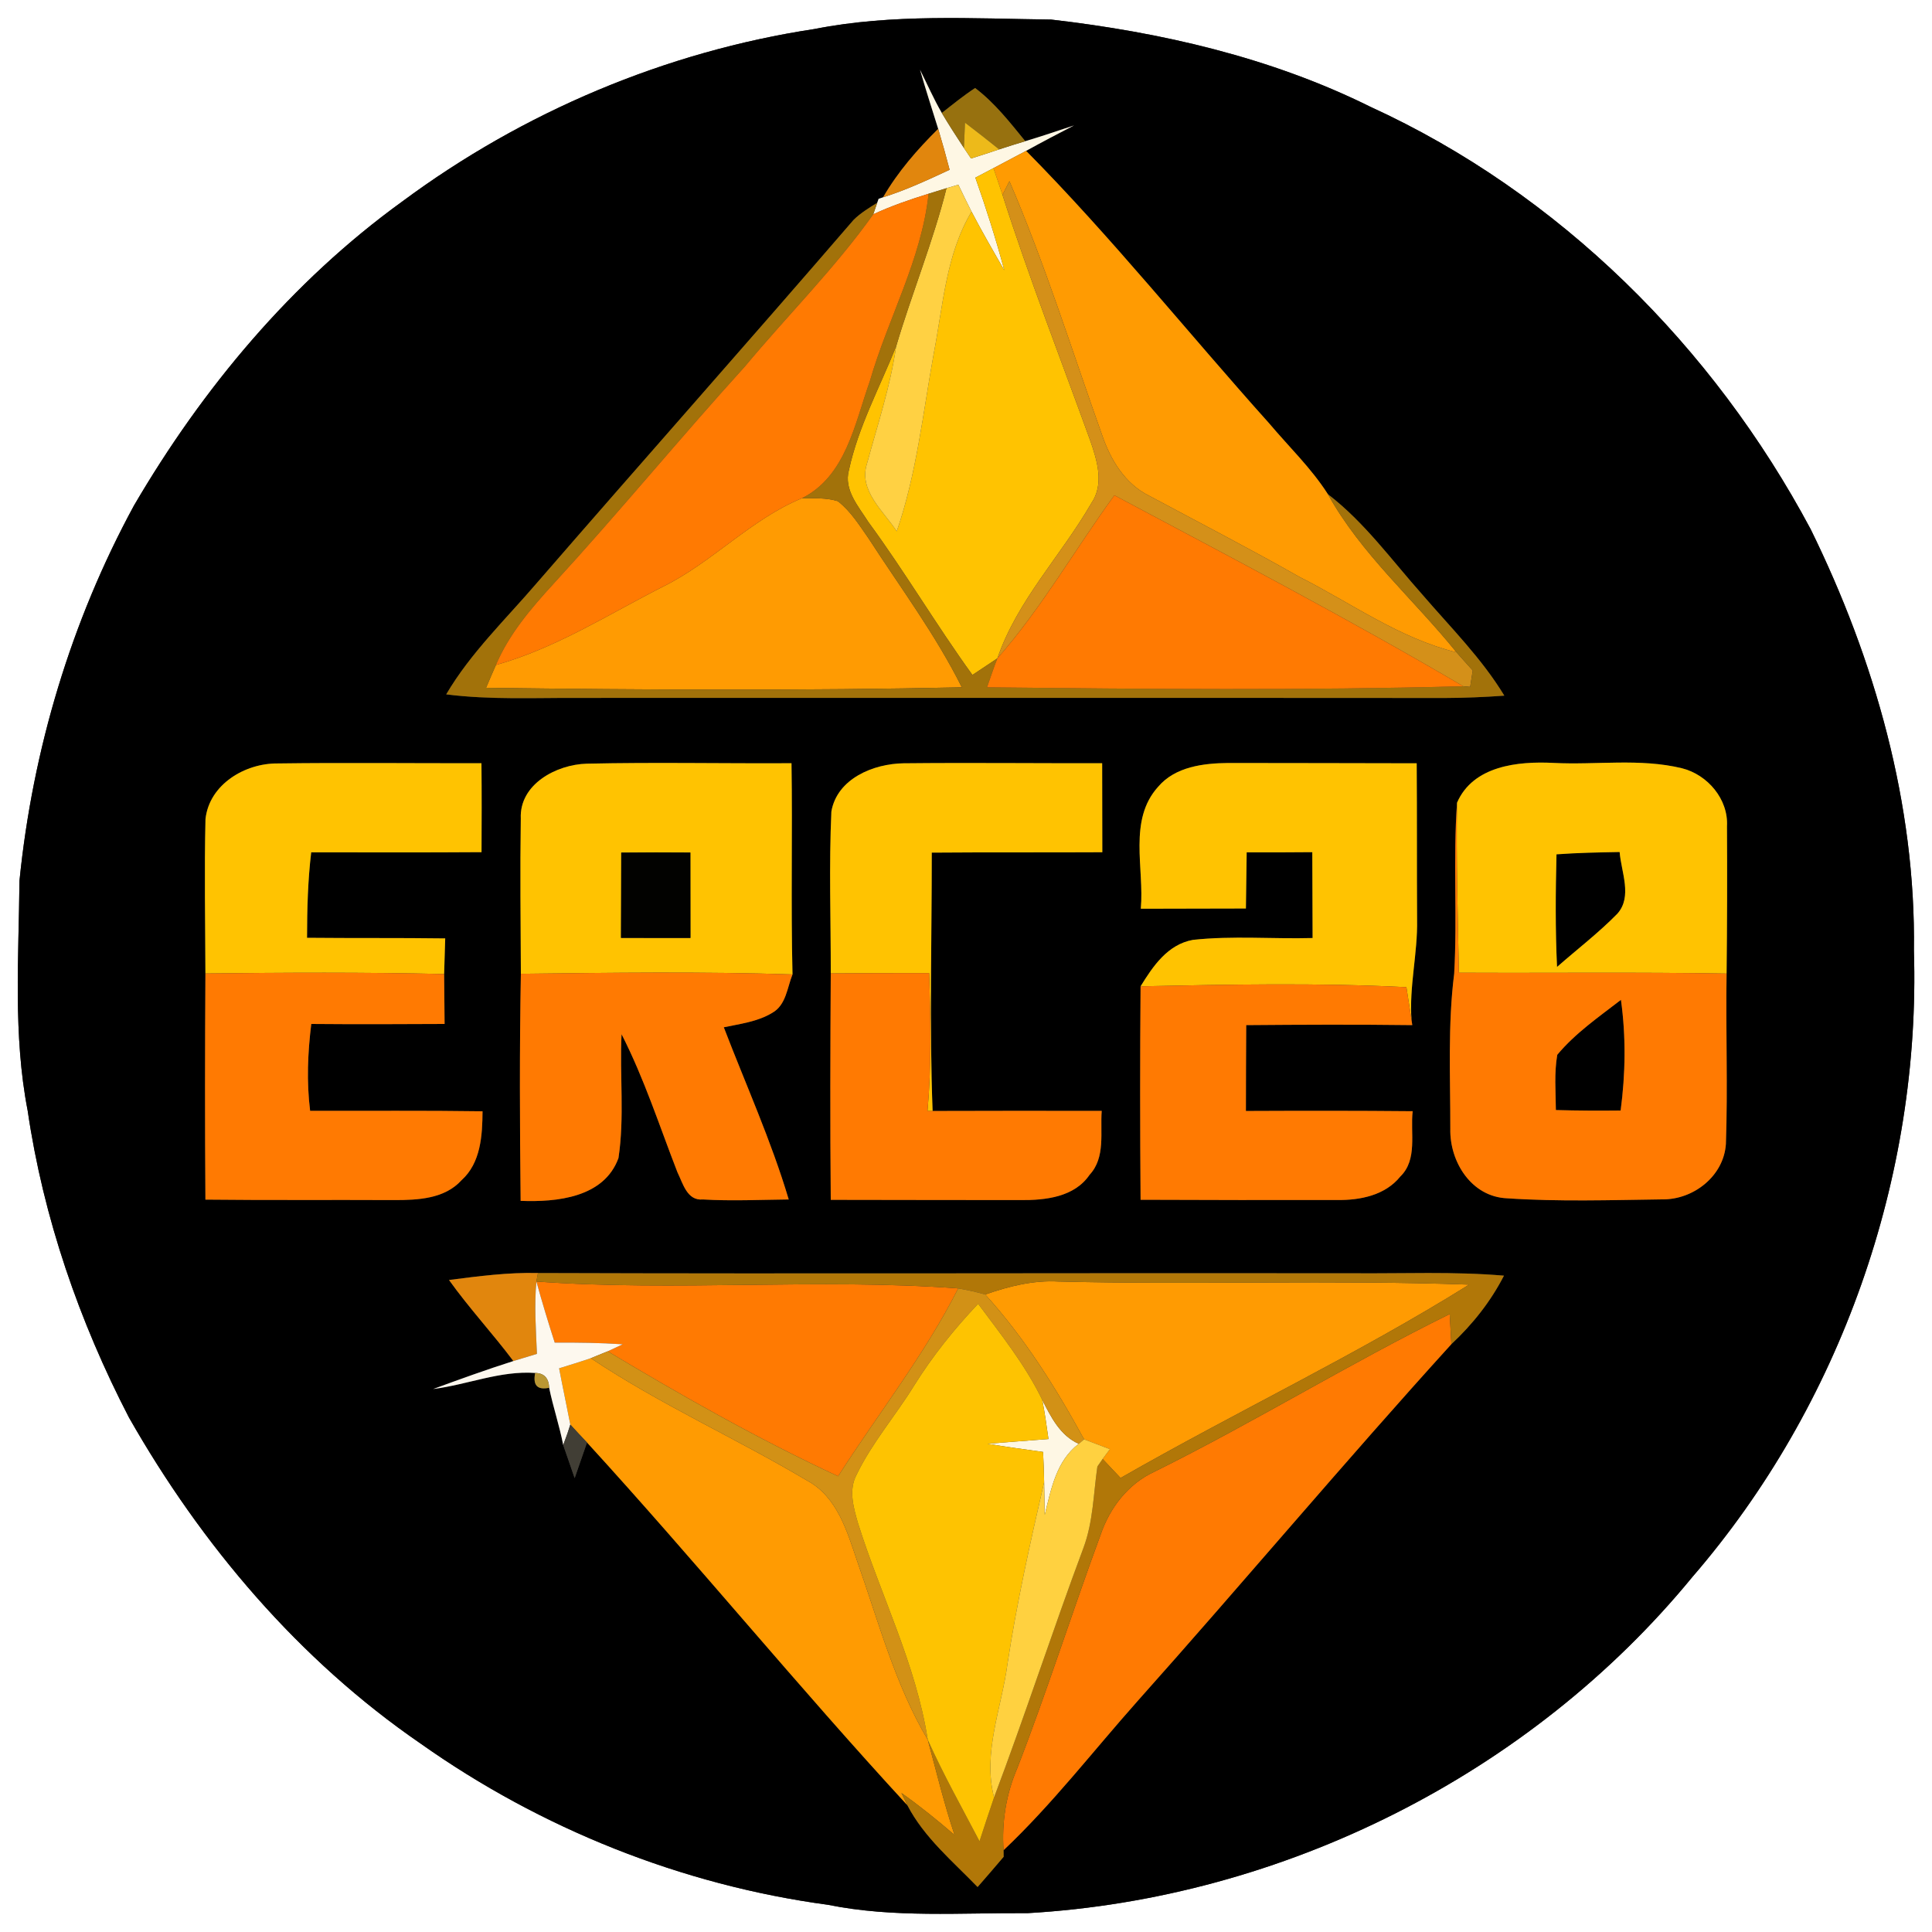 <?xml version="1.0" encoding="UTF-8" ?>
<!DOCTYPE svg PUBLIC "-//W3C//DTD SVG 1.1//EN" "http://www.w3.org/Graphics/SVG/1.1/DTD/svg11.dtd">
<svg width="250pt" height="250pt" viewBox="0 0 250 250" version="1.1" xmlns="http://www.w3.org/2000/svg">
<rect x="0" y="0" width="250" height="250" fill="#333333" stroke="none"/>
<g id="#ffffffff">
<path fill="#ffffff" opacity="1.00" d=" M 0.00 0.00 L 250.00 0.00 L 250.00 250.00 L 0.00 250.00 L 0.00 0.00 M 105.42 3.75 C 86.15 6.67 67.67 14.48 52.03 26.09 C 37.75 36.42 26.21 50.24 17.34 65.41 C 9.20 80.38 4.22 97.03 2.52 113.97 C 2.43 123.88 1.68 133.93 3.58 143.72 C 5.61 157.57 10.25 171.00 16.68 183.41 C 26.06 199.92 38.69 214.81 54.40 225.60 C 69.98 236.63 88.22 243.93 107.14 246.48 C 115.64 248.20 124.37 247.50 132.99 247.56 C 165.97 245.66 198.02 229.64 219.00 204.05 C 238.18 181.86 248.56 152.28 247.66 123.01 C 247.92 104.09 242.60 85.37 234.30 68.48 C 221.71 44.87 201.74 24.98 177.31 13.81 C 164.43 7.42 150.22 4.17 136.01 2.53 C 125.81 2.41 115.49 1.76 105.42 3.75 Z" />
</g>
<g id="#000000ff">
<path fill="#000000" opacity="1.00" d=" M 105.42 3.75 C 115.49 1.76 125.81 2.41 136.01 2.53 C 150.22 4.17 164.43 7.42 177.31 13.81 C 201.74 24.98 221.71 44.87 234.30 68.48 C 242.60 85.37 247.92 104.09 247.66 123.01 C 248.56 152.28 238.18 181.86 219.00 204.05 C 198.02 229.64 165.97 245.66 132.99 247.56 C 124.37 247.50 115.64 248.20 107.14 246.48 C 88.22 243.93 69.98 236.63 54.40 225.60 C 38.69 214.81 26.06 199.92 16.68 183.41 C 10.25 171.00 5.61 157.57 3.58 143.72 C 1.68 133.93 2.43 123.88 2.52 113.97 C 4.22 97.03 9.20 80.38 17.34 65.41 C 26.21 50.24 37.75 36.42 52.03 26.09 C 67.67 14.48 86.15 6.67 105.42 3.75 M 119.05 9.02 C 119.78 11.59 120.61 14.12 121.40 16.67 C 118.70 19.34 116.18 22.23 114.27 25.53 L 113.69 25.73 L 113.51 26.24 C 112.44 26.91 111.34 27.57 110.44 28.47 C 96.87 44.21 83.06 59.76 69.45 75.46 C 65.43 80.15 60.90 84.48 57.74 89.85 C 63.47 90.58 69.25 90.28 75.00 90.31 C 112.34 90.32 149.67 90.29 187.01 90.32 C 189.56 90.31 192.11 90.20 194.66 90.02 C 191.74 85.20 187.72 81.20 184.06 76.95 C 180.10 72.51 176.59 67.60 171.83 63.95 C 169.68 60.58 166.77 57.80 164.21 54.76 C 153.70 43.04 143.85 30.72 132.78 19.52 C 134.83 18.39 136.90 17.30 138.98 16.23 C 136.88 16.92 134.79 17.64 132.67 18.27 C 130.68 15.83 128.71 13.30 126.18 11.39 C 124.68 12.37 123.28 13.51 121.87 14.62 C 120.82 12.81 119.98 10.89 119.05 9.02 M 26.59 105.99 C 26.43 112.65 26.56 119.31 26.58 125.97 C 26.52 135.73 26.51 145.48 26.58 155.23 C 34.73 155.32 42.88 155.25 51.03 155.29 C 54.06 155.29 57.53 155.14 59.71 152.73 C 62.22 150.48 62.42 146.93 62.44 143.80 C 55.00 143.69 47.57 143.76 40.13 143.74 C 39.66 140.00 39.82 136.23 40.28 132.50 C 46.03 132.55 51.78 132.53 57.53 132.50 C 57.51 130.35 57.49 128.19 57.47 126.04 C 57.52 124.50 57.56 122.96 57.61 121.43 C 51.65 121.35 45.69 121.41 39.73 121.35 C 39.74 117.65 39.83 113.96 40.27 110.29 C 47.62 110.30 54.96 110.32 62.31 110.27 C 62.33 106.43 62.34 102.60 62.30 98.76 C 53.51 98.78 44.71 98.67 35.93 98.79 C 31.70 98.75 27.08 101.50 26.59 105.99 M 67.39 105.92 C 67.29 112.62 67.37 119.32 67.40 126.01 C 67.22 135.80 67.26 145.60 67.37 155.39 C 72.04 155.57 78.17 154.98 80.03 149.85 C 80.83 144.56 80.17 139.16 80.43 133.83 C 83.36 139.56 85.33 145.70 87.66 151.69 C 88.37 153.12 88.90 155.41 90.96 155.21 C 94.66 155.43 98.36 155.25 102.06 155.21 C 99.79 147.59 96.50 140.34 93.66 132.93 C 95.79 132.48 98.04 132.21 99.93 131.06 C 101.72 130.06 101.86 127.80 102.55 126.09 C 102.33 116.98 102.56 107.87 102.42 98.76 C 93.59 98.81 84.76 98.62 75.93 98.82 C 72.02 98.92 67.19 101.47 67.39 105.92 M 107.58 105.01 C 107.26 111.99 107.51 118.98 107.50 125.96 C 107.44 135.72 107.41 145.49 107.50 155.26 C 115.68 155.29 123.86 155.27 132.04 155.29 C 135.25 155.32 139.02 154.92 140.99 152.02 C 143.08 149.77 142.35 146.53 142.56 143.75 C 135.27 143.74 127.97 143.73 120.68 143.76 C 120.25 132.62 120.58 121.47 120.57 110.33 C 127.93 110.27 135.28 110.32 142.64 110.28 C 142.63 106.44 142.63 102.60 142.62 98.76 C 134.06 98.78 125.49 98.68 116.93 98.77 C 113.03 98.82 108.32 100.75 107.58 105.01 M 149.86 101.81 C 145.96 106.12 148.09 112.35 147.62 117.59 C 152.16 117.57 156.69 117.58 161.22 117.56 C 161.26 115.14 161.28 112.71 161.32 110.29 C 164.15 110.30 166.98 110.30 169.81 110.27 C 169.83 113.98 169.83 117.68 169.85 121.38 C 164.69 121.52 159.50 121.06 154.36 121.62 C 151.10 122.21 149.20 125.01 147.59 127.63 C 147.51 136.83 147.52 146.04 147.59 155.25 C 156.08 155.28 164.57 155.30 173.05 155.28 C 176.01 155.32 179.25 154.67 181.20 152.24 C 183.47 150.04 182.47 146.59 182.80 143.79 C 175.61 143.72 168.41 143.73 161.22 143.76 C 161.23 140.06 161.23 136.35 161.26 132.65 C 168.42 132.59 175.59 132.56 182.75 132.65 L 182.65 131.99 C 182.33 127.63 183.46 123.35 183.37 119.00 C 183.33 112.26 183.37 105.51 183.32 98.77 C 175.20 98.74 167.07 98.75 158.95 98.73 C 155.74 98.76 152.07 99.20 149.86 101.81 M 188.54 103.87 C 188.01 111.24 188.59 118.63 188.17 126.00 C 187.33 132.65 187.68 139.37 187.67 146.05 C 187.57 150.34 190.40 154.87 195.02 155.06 C 201.69 155.51 208.40 155.29 215.07 155.20 C 219.12 155.26 223.05 152.20 223.33 148.04 C 223.59 140.69 223.30 133.33 223.42 125.98 C 223.49 119.63 223.51 113.28 223.47 106.92 C 223.67 103.42 220.96 100.24 217.64 99.41 C 212.20 98.09 206.53 99.01 201.00 98.72 C 196.43 98.49 190.62 99.08 188.54 103.87 M 58.10 165.63 C 60.70 169.27 63.75 172.55 66.43 176.12 C 62.94 177.23 59.49 178.48 56.05 179.74 C 60.48 179.18 64.74 177.34 69.25 177.66 C 68.93 179.26 69.54 179.90 71.06 179.58 C 71.57 182.07 72.40 184.49 72.88 186.99 C 73.38 188.42 73.87 189.84 74.36 191.27 C 74.89 189.73 75.42 188.20 75.96 186.66 C 90.05 202.07 103.27 218.26 117.42 233.61 C 119.59 237.78 123.28 240.85 126.50 244.18 C 127.63 242.88 128.76 241.59 129.87 240.27 L 129.86 239.42 C 136.14 233.48 141.44 226.60 147.17 220.15 C 160.83 204.85 174.02 189.11 187.81 173.93 C 190.55 171.37 192.90 168.41 194.61 165.07 C 188.09 164.51 181.53 164.82 174.99 164.76 C 139.87 164.71 104.74 164.85 69.61 164.73 C 65.75 164.63 61.92 165.14 58.10 165.63 Z" />
<path fill="#000000" opacity="1.00" d=" M 201.41 110.55 C 204.13 110.35 206.85 110.30 209.58 110.25 C 209.78 112.84 211.26 116.01 209.29 118.23 C 206.86 120.71 204.09 122.83 201.48 125.12 C 201.25 120.27 201.29 115.41 201.41 110.55 Z" />
<path fill="#000000" opacity="1.00" d=" M 201.51 136.49 C 203.84 133.69 206.89 131.59 209.75 129.38 C 210.41 134.13 210.34 138.95 209.71 143.70 C 206.91 143.73 204.12 143.72 201.33 143.64 C 201.31 141.26 201.10 138.85 201.51 136.49 Z" />
</g>
<g id="#fef7e4ff">
<path fill="#fef7e4" opacity="1.00" d=" M 119.05 9.02 C 119.98 10.89 120.82 12.81 121.87 14.62 C 122.78 16.15 123.75 17.65 124.73 19.14 C 124.96 19.48 125.42 20.17 125.65 20.51 C 126.86 20.13 128.08 19.74 129.29 19.33 C 130.41 18.96 131.54 18.61 132.67 18.27 C 134.79 17.64 136.88 16.92 138.98 16.23 C 136.90 17.30 134.83 18.39 132.78 19.52 C 131.37 20.27 129.96 21.01 128.55 21.76 C 127.97 22.06 126.79 22.68 126.21 22.99 C 127.61 26.94 128.87 30.94 129.96 34.98 C 128.51 32.47 127.06 29.96 125.72 27.39 C 125.13 26.24 124.57 25.07 124.01 23.90 C 123.63 24.01 122.86 24.24 122.48 24.35 C 121.90 24.53 120.74 24.89 120.16 25.07 C 117.73 25.83 115.31 26.65 113.00 27.73 C 113.13 27.36 113.38 26.61 113.51 26.24 L 113.69 25.73 L 114.27 25.53 C 117.24 24.60 120.06 23.28 122.88 21.97 C 122.42 20.20 121.93 18.43 121.40 16.67 C 120.61 14.12 119.78 11.59 119.05 9.02 Z" />
<path fill="#fef7e4" opacity="1.00" d=" M 134.87 181.15 C 135.99 183.36 137.19 185.77 139.59 186.83 C 136.69 189.02 136.00 192.71 135.19 196.03 C 135.17 194.62 135.14 193.20 135.11 191.79 C 135.09 190.49 135.04 189.18 134.97 187.88 C 132.57 187.55 130.16 187.22 127.77 186.82 C 130.40 186.60 133.03 186.42 135.67 186.21 C 135.43 184.51 135.20 182.82 134.87 181.15 Z" />
</g>
<g id="#97710fff">
<path fill="#97710f" opacity="1.00" d=" M 121.87 14.62 C 123.28 13.51 124.68 12.37 126.18 11.39 C 128.71 13.30 130.68 15.83 132.67 18.27 C 131.54 18.61 130.41 18.96 129.29 19.33 C 127.83 18.16 126.36 17.00 124.87 15.87 C 124.83 16.69 124.76 18.32 124.73 19.14 C 123.75 17.65 122.78 16.15 121.87 14.62 Z" />
</g>
<g id="#edba1aff">
<path fill="#edba1a" opacity="1.00" d=" M 124.87 15.87 C 126.36 17.00 127.83 18.16 129.29 19.33 C 128.08 19.74 126.86 20.13 125.65 20.51 C 125.42 20.17 124.96 19.48 124.73 19.14 C 124.76 18.32 124.83 16.69 124.87 15.87 Z" />
</g>
<g id="#e1860dff">
<path fill="#e1860d" opacity="1.00" d=" M 114.27 25.53 C 116.18 22.23 118.70 19.34 121.40 16.67 C 121.93 18.43 122.42 20.20 122.88 21.97 C 120.06 23.28 117.24 24.60 114.27 25.53 Z" />
<path fill="#e1860d" opacity="1.00" d=" M 58.10 165.63 C 61.92 165.14 65.75 164.63 69.61 164.73 L 69.41 165.83 C 69.12 168.94 69.35 172.07 69.48 175.19 C 68.47 175.50 67.45 175.81 66.43 176.12 C 63.75 172.55 60.70 169.27 58.10 165.63 Z" />
</g>
<g id="#ff9b02ff">
<path fill="#ff9b02" opacity="1.00" d=" M 128.55 21.76 C 129.96 21.01 131.37 20.27 132.78 19.52 C 143.85 30.72 153.70 43.04 164.21 54.76 C 166.77 57.80 169.68 60.58 171.83 63.95 C 176.14 71.72 182.95 77.56 188.47 84.41 C 181.09 82.60 174.88 78.06 168.18 74.67 C 161.77 71.03 155.22 67.65 148.73 64.17 C 145.56 62.61 143.70 59.49 142.60 56.27 C 138.69 45.30 135.22 34.15 130.62 23.45 C 130.39 23.89 129.94 24.77 129.72 25.21 C 129.34 24.05 128.95 22.90 128.55 21.76 Z" />
<path fill="#ff9b02" opacity="1.00" d=" M 103.77 64.47 C 105.32 64.48 106.91 64.39 108.41 64.85 C 110.09 66.15 111.22 68.00 112.42 69.71 C 116.53 76.06 121.08 82.15 124.46 88.94 C 103.95 89.38 83.42 89.27 62.90 89.00 C 63.32 88.01 63.73 87.03 64.17 86.05 C 71.92 83.88 78.72 79.50 85.83 75.89 C 92.22 72.72 97.13 67.22 103.77 64.47 Z" />
<path fill="#ff9b02" opacity="1.00" d=" M 127.49 167.51 C 130.54 166.44 133.73 165.64 136.99 165.83 C 154.69 166.27 172.40 165.60 190.10 166.23 C 175.51 175.34 159.91 182.70 145.00 191.25 C 144.22 190.43 143.45 189.61 142.68 188.79 C 142.91 188.47 143.38 187.84 143.62 187.52 C 142.50 187.09 141.39 186.67 140.28 186.25 C 136.65 179.61 132.59 173.13 127.49 167.51 Z" />
<path fill="#ff9b02" opacity="1.00" d=" M 72.35 177.06 C 73.72 176.63 75.09 176.22 76.45 175.75 C 85.38 181.72 95.24 186.11 104.45 191.59 C 108.35 193.70 109.62 198.17 110.94 202.07 C 113.69 209.86 115.81 217.95 120.05 225.12 C 121.17 229.24 122.16 233.40 123.52 237.45 C 121.31 235.54 119.03 233.70 116.64 232.01 C 116.84 232.41 117.23 233.21 117.42 233.61 C 103.27 218.26 90.05 202.07 75.96 186.66 C 75.23 185.89 74.51 185.12 73.80 184.34 C 73.33 181.91 72.81 179.49 72.35 177.06 Z" />
</g>
<g id="#ffc301ff">
<path fill="#ffc301" opacity="1.00" d=" M 126.21 22.99 C 126.79 22.68 127.97 22.06 128.55 21.76 C 128.95 22.90 129.34 24.05 129.72 25.21 C 133.15 35.93 137.25 46.44 141.08 57.02 C 141.97 59.60 142.92 62.64 141.21 65.13 C 137.30 71.90 131.64 77.68 129.06 85.19 C 127.98 85.91 126.91 86.63 125.83 87.34 C 121.15 80.87 117.09 73.98 112.36 67.54 C 111.10 65.54 109.15 63.38 109.85 60.83 C 111.07 55.21 113.84 50.12 115.96 44.82 C 115.22 50.01 113.55 54.98 112.18 60.02 C 111.08 63.49 114.33 66.14 116.04 68.75 C 118.61 61.30 119.43 53.44 120.83 45.72 C 122.04 39.52 122.39 32.95 125.72 27.39 C 127.06 29.96 128.51 32.47 129.96 34.98 C 128.87 30.94 127.61 26.94 126.21 22.99 Z" />
<path fill="#ffc301" opacity="1.00" d=" M 26.59 105.99 C 27.08 101.50 31.70 98.75 35.93 98.79 C 44.71 98.67 53.51 98.78 62.30 98.76 C 62.34 102.60 62.33 106.43 62.31 110.27 C 54.96 110.32 47.62 110.30 40.27 110.29 C 39.83 113.96 39.74 117.65 39.73 121.35 C 45.69 121.41 51.65 121.35 57.61 121.43 C 57.56 122.96 57.52 124.50 57.47 126.04 C 47.17 125.80 36.87 125.85 26.58 125.97 C 26.56 119.31 26.43 112.65 26.59 105.99 Z" />
<path fill="#ffc301" opacity="1.00" d=" M 67.39 105.92 C 67.19 101.47 72.02 98.92 75.93 98.82 C 84.76 98.62 93.59 98.81 102.42 98.76 C 102.56 107.87 102.33 116.98 102.55 126.09 C 90.84 125.71 79.12 125.87 67.40 126.01 C 67.37 119.32 67.29 112.62 67.39 105.92 M 80.39 110.33 C 80.38 114.00 80.38 117.68 80.36 121.36 C 83.35 121.37 86.35 121.37 89.34 121.37 C 89.34 117.68 89.34 114.00 89.33 110.32 C 86.35 110.29 83.37 110.30 80.39 110.33 Z" />
<path fill="#ffc301" opacity="1.00" d=" M 107.58 105.01 C 108.32 100.75 113.03 98.82 116.93 98.77 C 125.49 98.68 134.06 98.78 142.62 98.76 C 142.63 102.60 142.63 106.44 142.64 110.28 C 135.28 110.32 127.93 110.27 120.57 110.33 C 120.58 121.47 120.25 132.62 120.68 143.76 L 120.02 143.76 C 120.55 137.83 120.42 131.86 120.23 125.92 C 115.99 125.91 111.74 125.93 107.50 125.96 C 107.51 118.98 107.26 111.99 107.58 105.01 Z" />
<path fill="#ffc301" opacity="1.00" d=" M 149.86 101.81 C 152.07 99.20 155.74 98.76 158.95 98.73 C 167.07 98.75 175.20 98.74 183.32 98.77 C 183.37 105.51 183.33 112.26 183.37 119.00 C 183.46 123.35 182.33 127.63 182.65 131.99 C 182.43 130.57 182.21 129.15 181.99 127.74 C 170.53 127.16 159.06 127.39 147.59 127.63 C 149.20 125.01 151.10 122.21 154.36 121.62 C 159.50 121.06 164.69 121.52 169.85 121.38 C 169.83 117.68 169.83 113.98 169.81 110.27 C 166.98 110.30 164.15 110.30 161.32 110.29 C 161.28 112.71 161.26 115.14 161.22 117.56 C 156.69 117.58 152.16 117.57 147.62 117.59 C 148.09 112.35 145.96 106.12 149.86 101.81 Z" />
<path fill="#ffc301" opacity="1.00" d=" M 188.54 103.87 C 190.62 99.08 196.43 98.49 201.00 98.72 C 206.53 99.01 212.20 98.09 217.64 99.41 C 220.96 100.24 223.67 103.42 223.47 106.92 C 223.51 113.28 223.49 119.63 223.42 125.98 C 211.87 125.78 200.33 125.93 188.78 125.87 C 188.64 118.54 188.42 111.20 188.54 103.87 M 201.41 110.55 C 201.29 115.41 201.25 120.27 201.48 125.12 C 204.09 122.83 206.86 120.71 209.29 118.23 C 211.26 116.01 209.78 112.84 209.58 110.25 C 206.85 110.30 204.13 110.35 201.41 110.55 Z" />
</g>
<g id="#ffd143ff">
<path fill="#ffd143" opacity="1.00" d=" M 122.48 24.35 C 122.86 24.24 123.63 24.01 124.01 23.90 C 124.57 25.07 125.13 26.24 125.72 27.39 C 122.39 32.95 122.04 39.52 120.83 45.72 C 119.43 53.44 118.61 61.30 116.04 68.75 C 114.33 66.14 111.08 63.49 112.18 60.02 C 113.55 54.98 115.22 50.01 115.96 44.82 C 117.99 37.95 120.73 31.31 122.48 24.35 Z" />
</g>
<g id="#d49019ff">
<path fill="#d49019" opacity="1.00" d=" M 129.72 25.21 C 129.94 24.77 130.39 23.89 130.62 23.45 C 135.22 34.15 138.69 45.30 142.60 56.27 C 143.70 59.49 145.56 62.61 148.73 64.17 C 155.22 67.65 161.77 71.03 168.18 74.67 C 174.88 78.06 181.09 82.60 188.47 84.41 C 189.16 85.20 189.87 85.98 190.57 86.76 C 190.49 87.29 190.32 88.35 190.24 88.88 L 189.34 88.80 C 174.55 80.11 159.34 72.15 144.20 64.09 C 139.10 71.09 134.80 78.67 129.06 85.19 C 131.64 77.68 137.30 71.90 141.21 65.13 C 142.92 62.64 141.97 59.60 141.08 57.02 C 137.25 46.44 133.15 35.93 129.72 25.21 Z" />
</g>
<g id="#a2720aff">
<path fill="#a2720a" opacity="1.00" d=" M 120.16 25.07 C 120.74 24.89 121.90 24.53 122.48 24.35 C 120.73 31.31 117.99 37.95 115.96 44.82 C 113.84 50.12 111.07 55.21 109.85 60.83 C 109.15 63.38 111.10 65.54 112.36 67.54 C 117.09 73.98 121.15 80.87 125.83 87.34 C 126.91 86.63 127.98 85.91 129.06 85.19 C 128.58 86.43 128.15 87.69 127.72 88.94 C 148.25 89.16 168.81 89.35 189.34 88.80 L 190.24 88.88 C 190.32 88.35 190.49 87.29 190.57 86.76 C 189.87 85.98 189.16 85.20 188.47 84.41 C 182.95 77.56 176.14 71.72 171.83 63.95 C 176.59 67.60 180.10 72.51 184.06 76.95 C 187.72 81.20 191.74 85.20 194.66 90.02 C 192.11 90.20 189.56 90.31 187.01 90.32 C 149.67 90.29 112.34 90.32 75.00 90.31 C 69.25 90.28 63.47 90.58 57.74 89.85 C 60.90 84.48 65.43 80.15 69.45 75.46 C 83.06 59.76 96.87 44.21 110.44 28.47 C 111.34 27.57 112.44 26.91 113.51 26.24 C 113.38 26.61 113.13 27.36 113.00 27.73 C 108.02 34.73 101.90 40.81 96.41 47.40 C 88.00 56.67 80.06 66.35 71.60 75.57 C 68.71 78.73 65.86 82.06 64.17 86.05 C 63.73 87.03 63.32 88.01 62.90 89.00 C 83.42 89.27 103.95 89.38 124.46 88.94 C 121.08 82.15 116.53 76.06 112.42 69.71 C 111.22 68.00 110.09 66.15 108.41 64.85 C 106.91 64.39 105.32 64.48 103.77 64.47 C 109.48 61.60 110.61 54.79 112.56 49.32 C 114.91 41.17 119.24 33.61 120.16 25.07 Z" />
</g>
<g id="#ff7a02ff">
<path fill="#ff7a02" opacity="1.00" d=" M 113.00 27.73 C 115.31 26.65 117.73 25.83 120.16 25.07 C 119.24 33.61 114.91 41.17 112.56 49.32 C 110.61 54.79 109.48 61.60 103.77 64.47 C 97.13 67.22 92.22 72.72 85.83 75.89 C 78.72 79.50 71.92 83.88 64.17 86.05 C 65.86 82.06 68.71 78.73 71.60 75.57 C 80.06 66.35 88.00 56.67 96.41 47.40 C 101.90 40.81 108.02 34.73 113.00 27.73 Z" />
<path fill="#ff7a02" opacity="1.00" d=" M 144.20 64.09 C 159.34 72.15 174.55 80.11 189.34 88.80 C 168.81 89.35 148.25 89.16 127.72 88.94 C 128.15 87.69 128.58 86.43 129.06 85.19 C 134.80 78.67 139.10 71.09 144.20 64.09 Z" />
<path fill="#ff7a02" opacity="1.00" d=" M 188.17 126.00 C 188.59 118.63 188.01 111.24 188.54 103.87 C 188.42 111.20 188.64 118.54 188.78 125.87 C 200.33 125.93 211.87 125.78 223.42 125.98 C 223.30 133.33 223.59 140.69 223.33 148.04 C 223.05 152.20 219.12 155.26 215.07 155.20 C 208.40 155.29 201.69 155.51 195.02 155.06 C 190.40 154.87 187.57 150.34 187.67 146.05 C 187.68 139.37 187.33 132.65 188.17 126.00 M 201.51 136.49 C 201.10 138.85 201.31 141.26 201.33 143.64 C 204.12 143.72 206.91 143.73 209.71 143.70 C 210.34 138.95 210.41 134.13 209.75 129.38 C 206.89 131.59 203.84 133.69 201.51 136.49 Z" />
<path fill="#ff7a02" opacity="1.00" d=" M 26.58 125.97 C 36.87 125.85 47.17 125.80 57.47 126.04 C 57.49 128.19 57.51 130.35 57.53 132.50 C 51.78 132.53 46.03 132.55 40.28 132.50 C 39.82 136.23 39.66 140.00 40.13 143.74 C 47.57 143.76 55.00 143.69 62.44 143.80 C 62.42 146.93 62.22 150.48 59.71 152.73 C 57.53 155.14 54.06 155.29 51.03 155.29 C 42.88 155.25 34.73 155.32 26.58 155.23 C 26.51 145.48 26.52 135.73 26.58 125.97 Z" />
<path fill="#ff7a02" opacity="1.00" d=" M 67.40 126.01 C 79.12 125.87 90.84 125.71 102.55 126.09 C 101.86 127.80 101.72 130.06 99.93 131.06 C 98.04 132.21 95.79 132.48 93.66 132.93 C 96.50 140.34 99.79 147.59 102.06 155.21 C 98.36 155.25 94.66 155.43 90.96 155.21 C 88.90 155.41 88.37 153.12 87.66 151.69 C 85.33 145.70 83.36 139.56 80.43 133.83 C 80.17 139.16 80.83 144.56 80.03 149.85 C 78.17 154.98 72.04 155.57 67.37 155.39 C 67.26 145.60 67.22 135.80 67.40 126.01 Z" />
<path fill="#ff7a02" opacity="1.00" d=" M 107.50 125.96 C 111.74 125.93 115.99 125.91 120.23 125.92 C 120.42 131.86 120.55 137.83 120.02 143.76 L 120.68 143.76 C 127.97 143.73 135.27 143.74 142.56 143.75 C 142.35 146.53 143.08 149.77 140.99 152.02 C 139.02 154.92 135.25 155.32 132.04 155.29 C 123.86 155.27 115.68 155.29 107.50 155.26 C 107.41 145.49 107.44 135.72 107.50 125.96 Z" />
<path fill="#ff7a02" opacity="1.00" d=" M 147.59 127.63 C 159.06 127.39 170.53 127.16 181.99 127.74 C 182.21 129.15 182.43 130.57 182.65 131.99 L 182.75 132.65 C 175.59 132.56 168.42 132.59 161.26 132.65 C 161.23 136.35 161.23 140.06 161.22 143.76 C 168.41 143.73 175.61 143.72 182.80 143.79 C 182.47 146.59 183.47 150.04 181.20 152.24 C 179.25 154.67 176.01 155.32 173.05 155.28 C 164.57 155.30 156.08 155.28 147.59 155.25 C 147.52 146.04 147.51 136.83 147.59 127.63 Z" />
<path fill="#ff7a02" opacity="1.00" d=" M 69.41 165.83 C 87.58 167.14 105.84 165.38 123.99 166.72 C 119.64 175.33 113.63 182.93 108.45 191.03 C 98.20 186.26 88.33 180.67 78.64 174.86 C 79.12 174.63 80.09 174.17 80.58 173.95 C 77.65 173.75 74.71 173.72 71.78 173.73 C 70.94 171.11 70.14 168.48 69.41 165.83 Z" />
<path fill="#ff7a02" opacity="1.00" d=" M 149.40 190.43 C 162.33 184.02 174.64 176.42 187.59 170.04 C 187.66 171.34 187.73 172.63 187.81 173.93 C 174.02 189.11 160.83 204.85 147.17 220.15 C 141.44 226.60 136.14 233.48 129.86 239.42 C 129.61 235.80 130.19 232.17 131.62 228.84 C 135.49 218.87 138.71 208.66 142.40 198.64 C 143.60 195.12 145.96 192.01 149.40 190.43 Z" />
</g>
<g id="#020200ff">
<path fill="#020200" opacity="1.00" d=" M 80.39 110.33 C 83.37 110.30 86.35 110.29 89.33 110.32 C 89.34 114.00 89.34 117.68 89.34 121.37 C 86.35 121.37 83.35 121.37 80.36 121.36 C 80.38 117.68 80.38 114.00 80.39 110.33 Z" />
</g>
<g id="#b17708ff">
<path fill="#b17708" opacity="1.00" d=" M 69.61 164.73 C 104.74 164.85 139.87 164.71 174.99 164.76 C 181.53 164.82 188.09 164.51 194.61 165.07 C 192.90 168.41 190.55 171.37 187.81 173.93 C 187.73 172.63 187.66 171.34 187.59 170.04 C 174.64 176.42 162.33 184.02 149.40 190.43 C 145.96 192.01 143.60 195.12 142.40 198.64 C 138.71 208.66 135.49 218.87 131.62 228.84 C 130.19 232.17 129.61 235.80 129.86 239.42 L 129.87 240.27 C 128.76 241.59 127.63 242.88 126.50 244.18 C 123.28 240.85 119.59 237.78 117.42 233.61 C 117.23 233.21 116.84 232.41 116.64 232.01 C 119.03 233.70 121.31 235.54 123.52 237.45 C 122.16 233.40 121.17 229.24 120.05 225.12 C 122.06 229.61 124.47 233.90 126.75 238.26 C 127.37 236.37 127.98 234.47 128.63 232.59 C 132.67 221.89 136.20 211.00 140.20 200.29 C 141.46 196.92 141.49 193.29 142.00 189.77 C 142.17 189.53 142.51 189.04 142.68 188.79 C 143.45 189.61 144.22 190.43 145.00 191.25 C 159.91 182.70 175.51 175.34 190.10 166.23 C 172.40 165.60 154.69 166.27 136.99 165.83 C 133.73 165.64 130.54 166.44 127.49 167.51 C 126.34 167.18 125.17 166.92 123.99 166.72 C 105.84 165.38 87.58 167.14 69.41 165.83 L 69.61 164.73 Z" />
</g>
<g id="#fdf8eeff">
<path fill="#fdf8ee" opacity="1.00" d=" M 69.48 175.19 C 69.35 172.07 69.12 168.94 69.41 165.83 C 70.14 168.48 70.94 171.11 71.78 173.73 C 74.71 173.72 77.65 173.75 80.58 173.95 C 80.09 174.17 79.12 174.63 78.64 174.86 C 78.09 175.08 77.00 175.53 76.45 175.75 C 75.09 176.22 73.72 176.63 72.35 177.06 C 72.81 179.49 73.33 181.91 73.80 184.34 C 73.71 184.63 73.52 185.20 73.43 185.48 C 73.29 185.86 73.02 186.61 72.88 186.99 C 72.40 184.49 71.57 182.07 71.06 179.58 C 71.01 178.32 70.41 177.68 69.25 177.66 C 64.74 177.34 60.48 179.18 56.05 179.74 C 59.49 178.48 62.94 177.23 66.43 176.12 C 67.45 175.81 68.47 175.50 69.48 175.19 Z" />
</g>
<g id="#d29116ff">
<path fill="#d29116" opacity="1.00" d=" M 123.99 166.72 C 125.17 166.92 126.34 167.18 127.49 167.51 C 132.59 173.13 136.65 179.61 140.28 186.25 L 139.59 186.83 C 137.19 185.77 135.99 183.36 134.87 181.15 C 132.69 176.64 129.54 172.71 126.57 168.71 C 123.47 171.98 120.65 175.50 118.27 179.32 C 115.88 183.20 112.84 186.69 110.85 190.81 C 109.78 192.79 110.44 195.06 111.02 197.08 C 113.96 206.45 118.53 215.33 120.05 225.12 C 115.81 217.95 113.69 209.86 110.94 202.07 C 109.62 198.17 108.35 193.70 104.45 191.59 C 95.24 186.11 85.38 181.72 76.45 175.75 C 77.00 175.53 78.09 175.08 78.64 174.86 C 88.33 180.67 98.20 186.26 108.45 191.03 C 113.63 182.93 119.64 175.33 123.99 166.72 Z" />
</g>
<g id="#fec301ff">
<path fill="#fec301" opacity="1.00" d=" M 118.27 179.32 C 120.65 175.50 123.47 171.98 126.57 168.71 C 129.54 172.71 132.69 176.64 134.87 181.15 C 135.20 182.82 135.43 184.51 135.67 186.21 C 133.03 186.42 130.40 186.60 127.77 186.82 C 130.16 187.22 132.57 187.55 134.97 187.88 C 135.04 189.18 135.09 190.49 135.11 191.79 C 133.32 199.58 131.57 207.38 130.37 215.29 C 129.61 221.03 127.13 226.76 128.63 232.59 C 127.98 234.47 127.37 236.37 126.75 238.26 C 124.47 233.90 122.06 229.61 120.05 225.12 C 118.53 215.33 113.96 206.45 111.02 197.08 C 110.44 195.06 109.78 192.79 110.85 190.81 C 112.84 186.69 115.88 183.20 118.27 179.32 Z" />
</g>
<g id="#ba9733ff">
<path fill="#ba9733" opacity="1.00" d=" M 69.25 177.66 C 70.41 177.68 71.01 178.32 71.06 179.58 C 69.54 179.90 68.93 179.26 69.25 177.66 Z" />
</g>
<g id="#413e35ff">
<path fill="#413e35" opacity="1.00" d=" M 73.80 184.34 C 74.51 185.12 75.23 185.89 75.96 186.66 C 75.42 188.20 74.89 189.73 74.36 191.27 C 73.87 189.84 73.38 188.42 72.88 186.99 C 73.02 186.61 73.29 185.86 73.43 185.48 C 73.52 185.20 73.71 184.63 73.80 184.34 Z" />
</g>
<g id="#ffd140ff">
<path fill="#ffd140" opacity="1.00" d=" M 140.28 186.25 C 141.39 186.67 142.50 187.09 143.62 187.52 C 143.38 187.84 142.91 188.47 142.68 188.79 C 142.51 189.04 142.17 189.53 142.00 189.77 C 141.49 193.29 141.46 196.92 140.20 200.29 C 136.20 211.00 132.67 221.89 128.63 232.59 C 127.13 226.76 129.61 221.03 130.37 215.29 C 131.57 207.38 133.32 199.58 135.11 191.79 C 135.14 193.20 135.17 194.62 135.19 196.03 C 136.00 192.71 136.69 189.02 139.59 186.83 L 140.28 186.25 Z" />
</g>
</svg>
